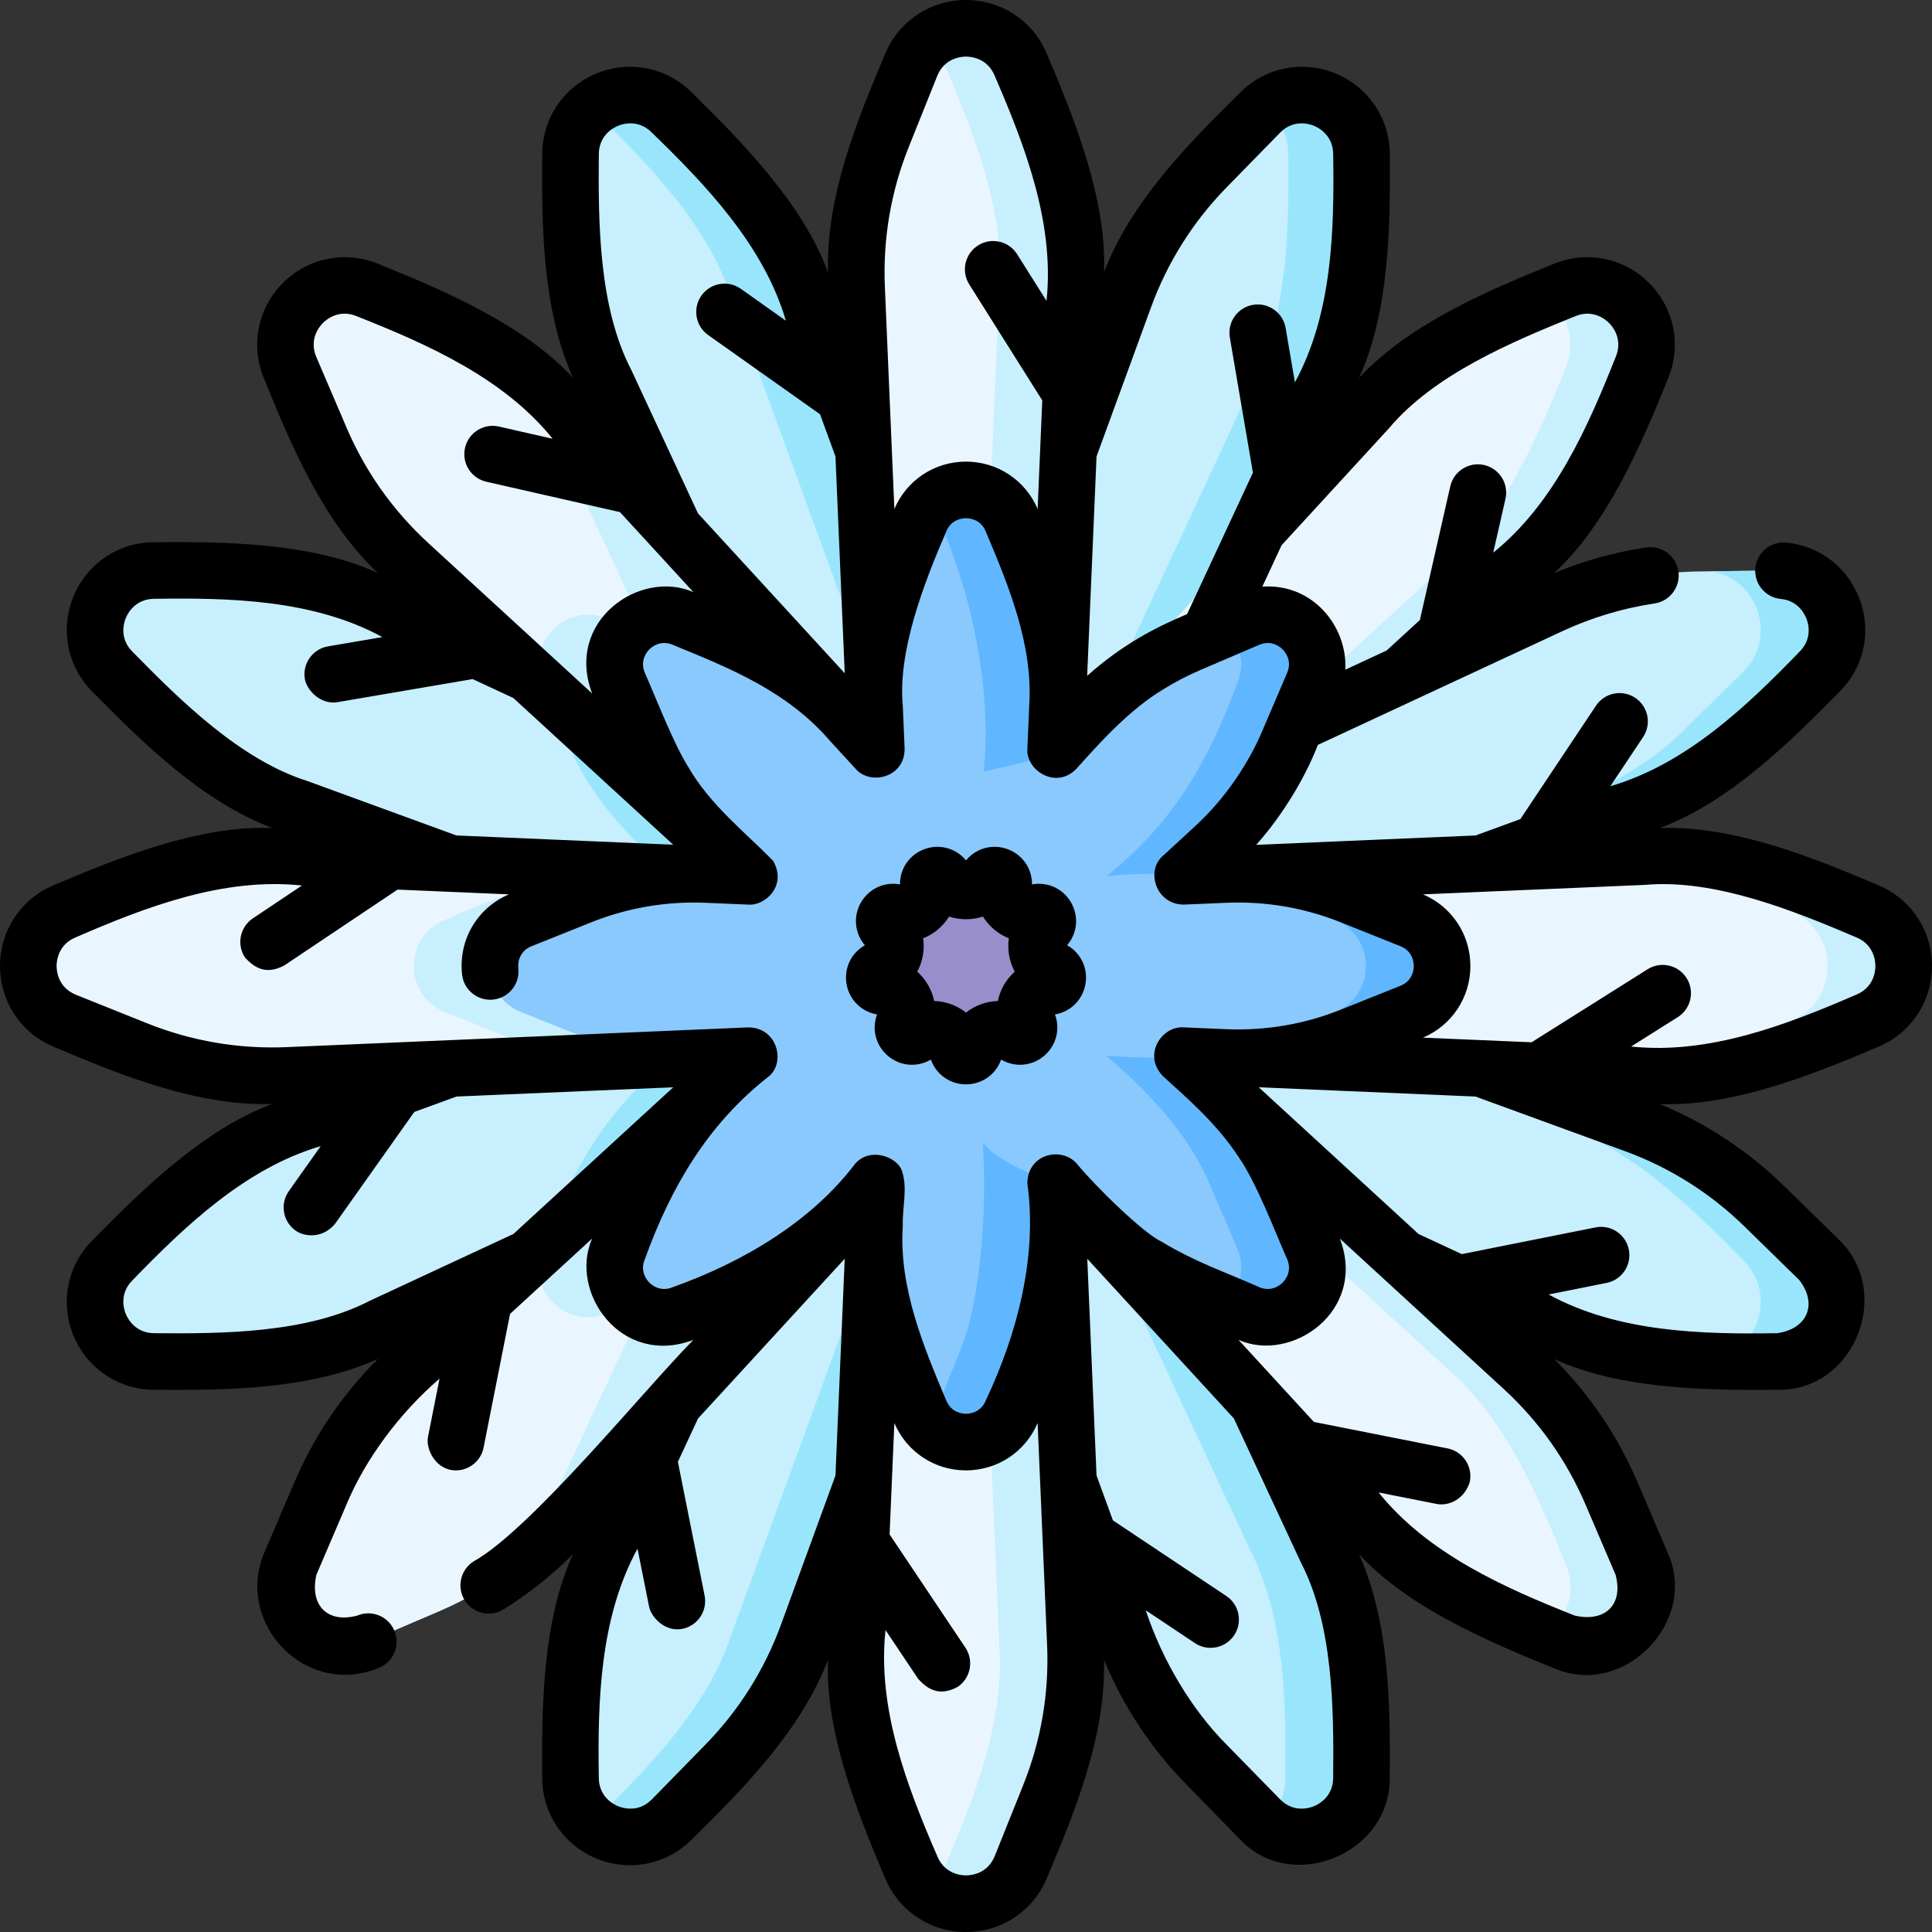 <svg id="Capa_1" enable-background="new 0 0 511.995 511.995" height="512" viewBox="0 0 511.995 511.995" width="512" xmlns="http://www.w3.org/2000/svg"><rect x="0" y="0" width="511.995" height="511.995" fill="#333333" stroke="none"/><g><g><g><g><path d="m232.837 221.727-17.45 42.12-76.77-28.02-34.41-12.56-25.24-9.22c-12.94-4.72-24.73-12.14-34.58-21.77l-14.43-14.11c-10.16-9.91-3.02-27.14 11.17-26.98l20.18.24c13.78.15 27.36 3.25 39.85 9.05l25.14 11.7 17.08 7.95z" fill="#c8effe"/></g><path d="m143.377 180.127c.13.38.27.75.43 1.13l6.64 15.51c5.65 14.17 16.58 25.66 28 35.47-14.57-1.64-27.21-.17-39.83 3.59l76.77 28.02 17.45-42.12z" fill="#99e6fc"/><g><path d="m433.023 297.944-26.041-9.504-110.377-40.294-17.446 42.119 107.311 49.919 24.364 11.33c12.489 5.809 26.071 8.903 39.851 9.054l20.179.237c14.19.167 21.329-17.065 11.176-26.981l-14.436-14.102c-9.851-9.639-21.642-17.055-34.581-21.778z" fill="#c8effe"/></g><path d="m482.041 333.822-14.436-14.102c-9.851-9.638-21.642-17.053-34.581-21.777l-26.041-9.504-110.377-40.294-2.652 6.401c35.398 12.923 105.46 38.5 118.882 43.397 19.259 6.216 35.113 21.738 49.017 35.879 9.465 9.244 3.899 24.841-8.396 26.777l17.407.204c14.191.168 21.329-17.065 11.177-26.981z" fill="#99e6fc"/></g><g><g><path d="m351.513 101.16-11.693 25.134-49.556 106.54-42.119-17.446 40.582-111.178 9.216-25.239c4.724-12.939 12.14-24.73 21.777-34.581l14.102-14.436c9.916-10.153 27.149-3.014 26.981 11.176l-.237 20.179c-.15 13.781-3.244 27.362-9.053 39.851z" fill="#c8effe"/></g><path d="m335.386 28.555c3.619 2.793 6.084 7.17 6.02 12.575.167 19.831-.067 42.017-9.29 60.031-6.711 14.42-44.932 96.594-58.116 124.937l16.264 6.737 49.556-106.54 11.693-25.134c5.809-12.489 8.903-26.071 9.054-39.851l.237-20.179c.158-13.473-15.361-20.577-25.418-12.576z" fill="#99e6fc"/><g><path d="m214.051 433.023 9.504-26.041 40.294-110.377-42.119-17.446-49.919 107.311-11.33 24.364c-5.809 12.489-8.903 26.071-9.054 39.851l-.237 20.179c-.167 14.19 17.065 21.329 26.981 11.176l14.102-14.436c9.638-9.851 17.054-21.642 21.778-34.581z" fill="#c8effe"/></g><path d="m221.73 279.16-3.261 7.011 25.193 10.435c-6.843 18.745-43.806 119.993-49.798 136.417-6.215 19.259-21.738 35.113-35.879 49.017-.379.388-.772.742-1.171 1.081 5.871 4.838 15.079 5.348 21.358-1.081l14.102-14.436c9.638-9.851 17.053-21.642 21.777-34.581l9.504-26.041 40.294-110.377z" fill="#99e6fc"/></g><g><g><path d="m232.837 290.267-89.46 41.62-17.85 8.3-24.37 11.33c-12.49 5.8-26.07 8.9-39.85 9.05l-20.18.24c-14.19.16-21.33-17.07-11.17-26.98l14.43-14.11c9.85-9.63 21.64-17.05 34.58-21.77l26.04-9.51 33.31-12.16 77.07-28.13z" fill="#c8effe"/></g><path d="m143.807 330.737c-.16.38-.31.77-.43 1.15l89.46-41.62-17.45-42.12-77.07 28.13c12.78 4.3 26.79 4.49 40.13 3.48-17.8 14.27-26.72 29.95-34.64 50.98z" fill="#99e6fc"/><g><path d="m410.834 160.481-25.134 11.694-106.54 49.556 17.446 42.119 111.178-40.582 25.239-9.216c12.939-4.724 24.73-12.14 34.581-21.777l14.436-14.102c10.153-9.916 3.014-27.149-11.176-26.981l-20.179.237c-13.78.15-27.361 3.243-39.851 9.052z" fill="#c8effe"/></g><path d="m470.865 151.191-17.407.204c12.295 1.936 17.861 17.533 8.396 26.777 0 0-14.436 14.102-14.437 14.101-14.965 16.081-39.656 23.788-59.82 30.994l-93.643 34.181 2.651 6.401 111.178-40.582 25.239-9.216c12.939-4.724 24.73-12.14 34.581-21.777l14.436-14.102c10.154-9.915 3.016-27.148-11.174-26.981z" fill="#99e6fc"/></g><g><g><path d="m214.051 78.971 9.504 26.041 40.294 110.377-42.119 17.446-49.919-107.311-11.33-24.364c-5.809-12.489-8.903-26.071-9.054-39.851l-.237-20.179c-.167-14.19 17.065-21.329 26.981-11.176l14.102 14.436c9.638 9.851 17.054 21.642 21.778 34.581z" fill="#c8effe"/></g><path d="m223.555 105.012-9.504-26.041c-4.724-12.939-12.14-24.73-21.777-34.581l-14.102-14.436c-6.279-6.429-15.487-5.918-21.358-1.081.399.338.792.693 1.171 1.081 14.141 13.904 29.663 29.758 35.879 49.017 5.992 16.424 42.955 117.672 49.798 136.417l-25.193 10.435 3.261 7.011 42.119-17.446z" fill="#99e6fc"/><g><path d="m351.513 410.834-11.693-25.134-49.556-106.54-42.119 17.446 40.582 111.178 9.216 25.239c4.724 12.939 12.14 24.73 21.777 34.581l14.102 14.436c9.916 10.153 27.149 3.014 26.981-11.176l-.237-20.179c-.15-13.78-3.244-27.361-9.053-39.851z" fill="#c8effe"/></g><path d="m360.567 450.686c-.151-13.781-3.245-27.362-9.054-39.851l-11.693-25.135-49.556-106.54-16.926 7.011c13.303 28.601 51.3 110.291 57.988 124.663 9.223 18.013 9.458 40.2 9.29 60.031.061 5.205-2.223 9.455-5.623 12.257 10.04 8.507 25.971 1.391 25.81-12.257z" fill="#99e6fc"/></g><g><g><path d="m284.989 76.394-1.185 27.695-5.013 117.395h-45.589l-5.053-118.245-1.144-26.845c-.587-13.762 1.752-27.493 6.886-40.283l7.504-18.734c5.276-13.174 23.929-13.174 29.204 0l7.504 18.734c5.134 12.79 7.473 26.522 6.886 40.283z" fill="#eaf6ff"/></g><path d="m278.103 36.112-7.504-18.734c-4.23-10.564-17.057-12.648-24.696-6.271 1.888 1.576 3.463 3.66 4.509 6.271 7.744 18.257 16.017 38.845 14.39 59.016-.749 17.467-5.346 125.153-6.197 145.09h20.187l5.013-117.395 1.185-27.695c.586-13.761-1.753-27.493-6.887-40.282z" fill="#c8effe"/><g><path d="m284.989 435.6-1.185-27.695-5.013-117.395h-45.589l-5.053 118.245-1.144 26.845c-.587 13.762 1.752 27.493 6.886 40.283l7.504 18.734c5.276 13.174 23.929 13.174 29.204 0l7.504-18.734c5.134-12.79 7.473-26.521 6.886-40.283z" fill="#eaf6ff"/></g><path d="m284.989 435.6-1.185-27.695-5.013-117.395h-20.187c.852 19.937 5.448 127.623 6.197 145.09 1.628 20.172-6.646 40.759-14.39 59.016-1.045 2.61-2.621 4.695-4.509 6.271 7.639 6.378 20.465 4.293 24.696-6.271l7.504-18.734c5.135-12.789 7.474-26.52 6.887-40.282z" fill="#c8effe"/></g><g><g><path d="m435.6 284.989-27.695-1.185-117.395-5.013v-45.589l118.245-5.053 26.845-1.144c13.762-.587 27.493 1.752 40.283 6.886l18.734 7.504c13.174 5.276 13.174 23.929 0 29.204l-18.734 7.504c-12.79 5.134-26.521 7.473-40.283 6.886z" fill="#eaf6ff"/></g><path d="m494.617 241.395-18.734-7.504c-12.79-5.134-26.521-7.473-40.282-6.886l-9.101.388c10.28.647 20.31 2.438 29.196 6.499 0-.001 18.734 7.503 18.734 7.503 13.174 5.276 13.174 23.929 0 29.204-14.168 6.009-29.739 12.334-45.43 14.107l6.601.282c13.762.587 27.493-1.752 40.282-6.886l18.734-7.504c13.174-5.274 13.174-23.927 0-29.203z" fill="#c8effe"/><g><path d="m221.487 233.207v45.58l-44.16 1.89-73.24 3.13-27.69 1.18c-13.76.59-27.5-1.75-40.29-6.88l-18.73-7.51c-13.17-5.27-13.17-23.93 0-29.2l18.73-7.51c12.79-5.13 26.53-7.47 40.29-6.88l26.84 1.14 74.16 3.17z" fill="#eaf6ff"/></g><path d="m177.397 231.317c.35.31.7.62 1.05.92-22.43-2.53-40.3 2.33-60.54 11.55-11.02 4.41-11.02 20.01 0 24.42l15.66 6.27c14.01 6.03 29.87 6.42 44.88 5.28-.38.3-.75.61-1.12.92l44.16-1.89v-45.58z" fill="#c8effe"/></g><g><g><path d="m247.707 215.477-32.23 32.23-71.21-65.37-15.98-14.67-19.79-18.17c-10.15-9.31-18.2-20.68-23.61-33.35l-7.94-18.55c-5.59-13.05 7.6-26.24 20.65-20.65l18.55 7.94c8.45 3.61 16.32 8.39 23.38 14.19 3.54 2.89 6.86 6.03 9.97 9.42l18.75 20.42 43.7 47.61 29.09 31.68z" fill="#eaf6ff"/></g><path d="m241.037 208.207-29.09-31.68c-.64 7.37-.45 14.83.1 22.1-14.27-17.8-29.95-26.72-50.98-34.63-10.9-4.67-21.93 6.35-17.26 17.26l.46 1.08 71.21 65.37 32.23-32.23z" fill="#c8effe"/><g><path d="m243.657 215.387-42.11 17.45-49.92-107.31c-3.92-8.29-8.36-17.22-12.1-26.45 3.54 2.89 6.86 6.03 9.97 9.42l18.75 20.42 72.79 79.29c1.1 3.01 1.99 5.45 2.62 7.18z" fill="#c8effe"/></g><g><path d="m403.496 362.496-20.421-18.746-86.555-79.466-32.236 32.236 80.039 87.185 18.173 19.791c9.316 10.146 20.679 18.202 33.353 23.615l18.553 7.941c13.046 5.585 26.236-7.604 20.651-20.651l-7.941-18.553c-5.414-12.673-13.47-24.037-23.616-33.352z" fill="#eaf6ff"/></g><path d="m435.052 414.401-7.941-18.553c-5.413-12.674-13.469-24.037-23.615-33.353l-20.422-18.746-86.555-79.466-9.662 9.662c26.472 24.304 85.5 78.499 96.452 88.55 15.414 13.112 24.121 33.52 31.556 51.906 3.127 7.305.366 14.653-4.958 18.727l4.495 1.924c13.045 5.585 26.235-7.604 20.65-20.651z" fill="#c8effe"/></g><g><g><path d="m403.496 149.499-20.421 18.746-86.555 79.466-32.236-32.236 80.039-87.185 18.173-19.791c9.316-10.146 20.679-18.202 33.353-23.615l18.553-7.941c13.046-5.585 26.236 7.604 20.651 20.651l-7.941 18.553c-5.414 12.673-13.47 24.036-23.616 33.352z" fill="#eaf6ff"/></g><path d="m414.401 76.943-4.495 1.924c5.325 4.074 8.086 11.422 4.958 18.727-7.434 18.385-16.141 38.793-31.556 51.906-10.952 10.051-69.98 64.246-96.452 88.55l9.662 9.662 86.555-79.466 20.422-18.746c10.146-9.316 18.202-20.679 23.615-33.353l7.941-18.553c5.586-13.047-7.604-26.236-20.65-20.651z" fill="#c8effe"/><g><path d="m247.707 296.517-6.67 7.27-29.06 31.65-43.73 47.64-18.75 20.42c-3.11 3.39-6.43 6.53-9.97 9.42-7.06 5.8-14.93 10.58-23.38 14.19l-18.55 7.94c-13.05 5.59-26.24-7.6-20.65-20.65l7.94-18.55c5.41-12.67 13.46-24.04 23.61-33.35l19.79-18.17 15.91-14.6 71.28-65.44z" fill="#eaf6ff"/></g><path d="m215.477 264.287-71.28 65.44c-.13.33-.26.67-.39 1.01-4.67 10.91 6.36 21.93 17.26 17.26l15.52-6.63c14.16-5.65 25.66-16.59 35.46-28-.88 7.81-.86 15.07-.07 22.07l29.06-31.65 6.67-7.27z" fill="#c8effe"/><g><path d="m243.657 296.607c-.63 1.73-1.52 4.17-2.62 7.18l-72.79 79.29-18.75 20.42c-3.11 3.39-6.43 6.53-9.97 9.42 3.74-9.23 8.18-18.16 12.1-26.45l49.92-107.31z" fill="#c8effe"/></g></g><path d="m373.907 243.787-15.67-6.27c-10.69-4.3-22.17-6.25-33.68-5.76l-11.19.48 8.25-7.58c8.48-7.79 15.22-17.29 19.75-27.89l6.63-15.51c4.67-10.91-6.35-21.93-17.26-17.26l-15.51 6.63c-10.6 4.53-20.1 11.27-27.89 19.75l-6.49 7.07-1.09 1.18.48-11.19c.49-11.51-1.46-22.99-5.76-33.68l-6.27-15.67c-3.68-9.19-15.17-10.71-21.42-4.55-1.24 1.22-2.27 2.73-3 4.55l-6.27 15.67c-4.3 10.69-6.25 22.17-5.76 33.68l.48 11.19-7.58-8.25c-7.79-8.48-17.29-15.22-27.89-19.75l-15.51-6.63c-10.91-4.67-21.93 6.35-17.26 17.26l6.63 15.51c4.53 10.6 11.27 20.1 19.75 27.89l8.25 7.58-11.19-.48c-11.51-.49-22.99 1.46-33.68 5.76l-15.67 6.27c-11.01 4.41-11.01 20.01 0 24.42l15.67 6.27c10.69 4.3 22.17 6.25 33.68 5.76l11.19-.48-8.25 7.58c-8.48 7.79-15.22 17.29-19.75 27.89l-6.63 15.51c-4.67 10.91 6.35 21.93 17.26 17.26l15.51-6.63c10.6-4.53 20.1-11.27 27.89-19.75l7.58-8.25-.48 11.19c-.49 11.51 1.46 22.99 5.76 33.68l6.27 15.67c.54 1.36 1.27 2.55 2.13 3.57-.01.01-.01.01-.01.01.11.14.23.28.36.42.12.13.25.27.38.41.04.04.09.08.13.13 6.25 6.17 17.75 4.66 21.43-4.54l6.27-15.67c4.3-10.69 6.25-22.17 5.76-33.68l-.48-11.2 1.78 1.94 5.8 6.32c7.79 8.48 17.29 15.22 27.89 19.75l15.51 6.63c10.91 4.67 21.93-6.35 17.26-17.26l-6.63-15.51c-4.53-10.6-11.27-20.1-19.75-27.89l-8.25-7.58 11.19.48c11.51.49 22.99-1.46 33.68-5.76l15.67-6.27c11.01-4.41 11.01-20.01 0-24.42z" fill="#8ac9fe"/><g fill="#60b7ff"><path d="m280.237 187.437-.48 11.19c-5.78 3.34-12.052 4.169-19.09 5.87 2.46-21.8-3.59-50.38-13.88-70.96 6.25-6.16 17.74-4.64 21.42 4.55l6.27 15.67c4.3 10.69 6.25 22.17 5.76 33.68z"/><path d="m280.847 197.447c-.31.53-.66.93-1.09 1.18z"/><path d="m327.814 181.258c-7.918 21.031-16.835 36.712-34.638 50.977 7.211-.812 13.947-.852 20.445-.237l7.997-7.341c8.483-7.789 15.218-17.29 19.744-27.886l6.639-15.512c4.67-10.908-6.358-21.935-17.266-17.266l-5.967 2.554c3.711 3.525 5.435 9.131 3.046 14.711z"/><path d="m373.903 243.789-15.663-6.274c-10.693-4.293-22.174-6.248-33.68-5.757l-9.445.403c13.136 1.455 25.359 5.6 38.601 11.628 11.015 4.411 11.015 20.007 0 24.418 0 0-15.663 6.274-15.663 6.273-7.179 3.084-14.835 4.686-22.612 5.368l9.119.39c11.506.491 22.987-1.465 33.68-5.757l15.663-6.274c11.014-4.412 11.014-20.007 0-24.418z"/><path d="m341.363 315.224c-4.526-10.597-11.261-20.098-19.744-27.886l-8.001-7.347c-6.82.473-13.712.276-20.44-.233 11.412 9.807 22.352 21.299 27.999 35.466l6.639 15.512c2.389 5.581.664 11.187-3.046 14.712l5.967 2.554c10.908 4.67 21.935-6.358 17.266-17.266z"/><path d="m280.237 324.557c.49 11.51-1.46 22.99-5.76 33.68l-6.27 15.67c-3.68 9.2-15.18 10.71-21.43 4.54-.04-.05-.09-.09-.13-.13-.13-.14-.26-.28-.38-.41-.13-.14-.25-.28-.36-.42.85-1.02 1.56-2.22 2.11-3.58l6.28-15.67c6.02-14.01 7.26-40.44 6.12-55.45 4.08 5.09 13.49 8.73 19.34 10.57z"/><path d="m281.537 315.297-1.78-1.94c.79.25 1.35.96 1.78 1.94z"/></g><path d="m250.39 233.031c-1.365-2.153-4.702-.939-4.363 1.588.647 4.826-3.95 8.683-8.59 7.208-2.43-.772-4.205 2.303-2.321 4.021 3.598 3.281 2.556 9.191-1.947 11.043-2.358.97-1.741 4.467.806 4.572 4.865.201 7.866 5.398 5.607 9.711-1.183 2.259 1.538 4.541 3.557 2.984 3.856-2.973 9.495-.921 10.537 3.835.546 2.49 4.097 2.49 4.643 0 1.043-4.756 6.681-6.809 10.537-3.835 2.019 1.557 4.739-.726 3.557-2.984-2.259-4.314.742-9.511 5.607-9.711 2.547-.105 3.164-3.602.806-4.572-4.503-1.853-5.545-7.762-1.947-11.043 1.884-1.718.108-4.793-2.321-4.021-4.64 1.475-9.237-2.382-8.59-7.208.339-2.527-2.998-3.741-4.363-1.588-2.607 4.113-8.608 4.113-11.215 0z" fill="#978ecb"/></g><g><path d="m497.409 234.437c-17.569-7.438-37.659-15.567-57.547-15.013 17.972-6.623 34.314-22.546 47.413-35.888 6.552-6.392 8.732-15.712 5.69-24.324-3.058-8.658-10.574-14.566-19.616-15.419-4.128-.389-7.782 2.639-8.171 6.763s2.639 7.782 6.763 8.171c4.747.447 6.467 4.308 6.881 5.48.522 1.48 1.372 5.281-2.027 8.598-13.868 14.342-30.01 29.707-50.052 35.553l8.686-13.023c2.299-3.445 1.368-8.103-2.078-10.4-3.446-2.301-8.104-1.368-10.4 2.078l-20.046 30.055-11.865 4.335-58.147 2.486c3.402-3.703 11.389-13.778 16.363-26.491l64.742-30.117c7.785-3.615 16.023-6.094 24.486-7.366 4.096-.616 6.917-4.436 6.302-8.532-.616-4.096-4.434-6.915-8.532-6.302-8.372 1.259-16.551 3.54-24.384 6.772 14.073-12.995 23.062-33.971 30.074-51.302 3.761-8.78 1.827-18.817-4.926-25.57-6.753-6.754-16.789-8.689-25.57-4.927-17.677 7.174-37.7 15.652-51.293 30.064 7.998-17.357 8.317-40.258 8.154-58.905.108-9.553-5.526-18.085-14.355-21.735-8.823-3.647-18.827-1.589-25.485 5.237-13.606 13.386-28.844 28.891-35.895 47.42.76-19.06-7.709-40.39-15.01-57.543-3.55-8.864-12.014-14.592-21.566-14.592-.001 0 0 0 0 0-9.552 0-18.017 5.728-21.562 14.586-7.437 17.568-15.565 37.662-15.012 57.547-6.623-17.971-22.546-34.315-35.888-47.413-6.665-6.833-16.671-8.893-25.493-5.243-8.829 3.651-14.463 12.183-14.355 21.739-.131 19.083.033 40.707 8.154 58.901-12.99-14.065-33.965-23.056-51.291-30.064-8.781-3.762-18.818-1.827-25.571 4.926-6.753 6.754-8.687 16.791-4.927 25.569 7.175 17.678 15.653 37.7 30.065 51.295-17.353-7.998-40.259-8.319-58.905-8.154-9.568-.138-18.084 5.527-21.735 14.354-3.648 8.821-1.59 18.828 5.237 25.486 13.387 13.605 28.889 28.843 47.418 35.895-19.065-.759-40.388 7.708-57.541 15.011-8.864 3.546-14.592 12.01-14.592 21.562s5.728 18.017 14.586 21.561c17.562 7.433 37.65 15.567 57.526 15.021-17.962 6.624-34.3 22.543-47.392 35.879-6.833 6.665-8.892 16.672-5.244 25.493 3.616 8.745 12.022 14.356 21.47 14.356 19.168.125 40.895.006 59.17-8.156-9.425 9.425-16.862 20.418-22.125 32.744l-7.939 18.549c-7.938 18.473 10.81 38.744 30.497 30.497 3.808-1.631 5.572-6.04 3.941-9.848-1.63-3.809-6.041-5.57-9.847-3.941-7.973 2.109-12.592-2.819-10.802-10.804l7.942-18.557c5.046-12.202 14.241-24.442 24.696-33.443l-3.041 15.357c-.714 3.359 2.111 8.966 7.365 8.958 3.507 0 6.642-2.473 7.349-6.044l7.016-35.428 21.752-19.969c-6.227 14.164 7.64 34.111 26.829 26.859-12.521 12.62-42.995 50.193-58.21 58.681-3.511 2.198-4.574 6.826-2.376 10.337s6.826 4.574 10.337 2.376c6.652-4.165 12.802-9.076 18.347-14.613-8.003 17.361-8.325 40.267-8.16 58.92-.108 9.553 5.527 18.084 14.355 21.735 2.898 1.198 5.923 1.781 8.917 1.781 6.117-.001 12.099-2.435 16.569-7.019 13.605-13.387 28.843-28.89 35.895-47.418-.758 19.063 7.708 40.388 15.01 57.541 3.547 8.864 12.011 14.592 21.564 14.591 9.552 0 18.016-5.728 21.56-14.586 7.437-17.567 15.567-37.666 15.012-57.548 5.104 12.32 12.412 23.404 21.785 32.99l14.104 14.423c13.557 14.821 40.262 4.157 39.848-16.495.132-19.084-.033-40.705-8.154-58.901 12.99 14.066 33.967 23.056 51.293 30.064 18.841 8.476 38.811-12.279 30.496-30.495l-7.938-18.545c-5.265-12.332-12.704-23.326-22.127-32.75 17.354 7.998 40.259 8.319 58.906 8.154 20.495.636 31.193-25.696 16.498-39.841l-14.431-14.11c-9.58-9.367-20.657-16.673-32.968-21.776 19.055.752 40.375-7.723 57.521-15.019 8.864-3.546 14.591-12.01 14.591-21.562s-5.725-18.015-14.584-21.559zm-129.384-120.87c12.013-14.332 32.55-22.938 49.325-29.725 4.749-2.038 8.136.819 9.06 1.744.923.924 3.778 4.307 1.743 9.06-7.314 18.442-16.261 38.794-32.434 51.813l3.239-14.25c.918-4.039-1.612-8.058-5.651-8.976-4.037-.913-8.057 1.612-8.976 5.651l-8.052 35.423-8.79 8.071-10.973 5.101c.624-11.379-8.591-22.96-21.991-22.012l5.107-10.979zm-42.945-63.937 14.117-14.437c3.603-3.693 7.816-2.354 9.022-1.855 1.208.5 5.146 2.532 5.089 7.7.29 19.824-.175 41.988-10.144 60.293l-2.461-14.409c-.697-4.083-4.572-6.833-8.655-6.13-4.083.697-6.828 4.572-6.13 8.655l6.117 35.808c-4.009 8.612-13.333 28.651-17.437 37.483-8.914 3.75-17.403 8.283-26.491 16.363l2.483-58.132 14.404-39.433c4.385-12.024 11.144-22.758 20.086-31.906zm-84.231-10.731 7.512-18.735c1.917-4.791 6.33-5.164 7.637-5.163 1.307 0 5.72.372 7.639 5.168 7.857 18.171 15.898 38.824 13.701 59.573l-7.784-12.364c-2.207-3.506-6.839-4.556-10.343-2.351-3.505 2.207-4.558 6.837-2.351 10.343l19.351 30.737-1.229 28.776c-3.254-7.636-10.649-12.55-18.984-12.55-8.336 0-15.731 4.916-18.985 12.552l-2.513-58.809c-.548-12.798 1.587-25.307 6.349-37.177zm-77.074-5.561c1.205-.498 5.421-1.837 9.03 1.862 14.253 13.804 29.613 29.867 35.458 49.792l-11.924-8.445c-3.38-2.395-8.061-1.595-10.455 1.785-2.394 3.381-1.594 8.062 1.786 10.455l29.649 20.997 4.085 11.185 2.454 57.446-38.892-42.369-17.687-38.048c-8.613-16.575-8.75-38.896-8.592-56.957-.059-5.171 3.88-7.203 5.088-7.703zm-71.993 79.859-7.941-18.553c-2.035-4.751.82-8.135 1.744-9.058.924-.924 4.308-3.78 9.061-1.743 18.441 7.312 38.797 16.261 51.811 32.433l-14.248-3.239c-4.038-.915-8.058 1.612-8.976 5.651s1.612 8.058 5.651 8.976l35.416 8.05 19.461 21.202c-14.144-6.215-34.123 7.647-26.838 26.858l-43.355-39.805c-9.43-8.646-16.758-18.998-21.786-30.772zm-56.588 59.601c-3.694-3.603-2.354-7.817-1.856-9.022.496-1.2 2.502-5.089 7.587-5.089 19.856-.29 42.073.156 60.405 10.144l-14.408 2.461c-4.083.697-6.828 4.572-6.13 8.655.465 2.842 4.074 6.883 8.656 6.13l35.807-6.116 10.802 5.026 42.357 38.872-57.456-2.455-39.422-14.403c-17.851-5.625-33.658-21.287-46.342-34.203zm3.705 98.349-18.735-7.513c-4.791-1.917-5.164-6.33-5.164-7.637s.373-5.72 5.169-7.639c18.262-7.916 38.993-15.929 59.85-13.69l-13.008 8.708c-3.442 2.304-4.365 6.962-2.061 10.404 2.088 2.214 5.187 4.89 10.404 2.061l30.011-20.09 29.521 1.261c-8.426 3.585-13.415 12.047-12.436 21.222.439 4.119 4.135 7.097 8.252 6.663 4.119-.439 7.102-4.134 6.663-8.253-.222-2.08.585-4.721 3.516-5.895l15.669-6.275c9.753-3.915 20.04-5.673 30.566-5.225l11.196.478c4.463.372 10.369-5.054 6.554-11.628-7.323-7.485-16.716-14.804-22.462-24.846-3.765-5.874-8.531-18.185-11.512-24.948-1.397-3.263.562-5.584 1.196-6.218s2.958-2.592 6.219-1.195c14.871 6.108 30.238 12.14 41.761 25.574l6.643 7.234c3.884 4.579 13.157 2.38 13.018-5.392l-.478-11.194c-1.396-14.498 5.593-32.582 11.5-46.235 1.319-3.293 4.349-3.549 5.247-3.549s3.928.256 5.247 3.549c5.922 14.048 12.607 29.996 11.499 46.234l-.479 11.196c-.513 5.823 7.623 11.065 13.018 5.393 6.066-6.777 13.974-15.616 22.999-21.026 3.146-1.95 6.443-3.676 9.894-5.151 3.062-1.312 12.114-5.182 15.513-6.635 3.264-1.394 5.585.563 6.219 1.196.634.634 2.593 2.955 1.194 6.221-1.651 3.865-4.895 11.45-6.636 15.516-3.189 7.566-8.892 16.551-16.129 23.574-.027.138-9.481 8.794-10.046 9.31-4.78 3.931-2.014 12.979 5.392 13.019l11.196-.478c10.535-.452 20.814 1.31 30.573 5.227l15.663 6.274c3.293 1.318 3.549 4.349 3.549 5.246s-.256 3.928-3.549 5.247l-15.669 6.275c-9.753 3.915-20.034 5.675-30.565 5.225l-11.195-.479c-5.877-.438-11.016 7.426-5.395 13.018 6.944 6.292 14.423 12.818 20.052 21.487 4.595 6.62 9.387 19.259 12.761 26.919 1.396 3.263-.562 5.584-1.196 6.218-.635.634-2.959 2.592-6.222 1.194-8.823-3.955-16.873-6.586-25.882-12.067-4.689-2.124-17.327-14.428-22.52-20.744-4.085-4.534-13.059-2.474-13.019 5.392 2.705 19.424-2.761 40.015-11.021 57.434-1.318 3.293-4.349 3.549-5.246 3.549s-3.928-.256-5.247-3.55c-5.924-14.049-12.609-29.992-11.5-46.234-.186-4.966 1.44-10.215-.356-14.924-1.315-3.238-8.072-6.088-12.185-1.664-11.503 15.231-29.424 26.048-48.403 32.812-3.265 1.396-5.584-.562-6.218-1.196s-2.593-2.955-1.196-6.219c6.71-18.519 16.281-35.484 32.812-48.405 4.479-3.591 2.475-12.956-5.394-13.018l-122.234 5.229c-12.797.555-25.308-1.587-37.178-6.347zm97.169 55.862-38.07 17.706c-16.611 8.633-38.967 8.748-57.069 8.593-5.088 0-7.095-3.89-7.591-5.089-.499-1.205-1.838-5.42 1.863-9.029 13.803-14.252 29.865-29.613 49.79-35.457l-8.443 11.922c-2.394 3.381-1.594 8.062 1.786 10.455 2.221 1.614 7.049 2.285 10.455-1.785l20.995-29.646 11.199-4.089 57.434-2.454zm50.847 135.356-14.117 14.435c-3.604 3.695-7.818 2.354-9.023 1.856-1.208-.5-5.147-2.532-5.088-7.7-.31-19.932.211-42.158 10.259-60.546l3.069 15.359c.58 2.832 4.246 6.805 8.824 5.885 4.062-.812 6.697-4.762 5.885-8.824l-7.08-35.433 5.333-11.471 38.882-42.348-2.454 57.448-14.403 39.433c-4.387 12.024-11.146 22.759-20.087 31.906zm84.231 10.731-7.512 18.735c-1.917 4.791-6.33 5.163-7.637 5.163-1.307.001-5.72-.372-7.639-5.168-7.915-18.263-15.931-38.992-13.69-59.851l8.708 13.008c2.088 2.214 5.187 4.89 10.404 2.061 3.442-2.304 4.365-6.962 2.061-10.404l-20.09-30.011 1.261-29.519c3.254 7.638 10.649 12.553 18.985 12.553 8.337 0 15.733-4.916 18.985-12.553l2.511 58.808c.55 12.797-1.585 25.306-6.347 37.178zm77.073 5.56c-1.205.497-5.419 1.84-9.029-1.862l-14.109-14.43c-9.335-9.332-17.125-22.516-21.444-35.622l13.023 8.686c1.278.854 2.725 1.262 4.154 1.262 2.423 0 4.801-1.173 6.246-3.34 2.299-3.445 1.368-8.103-2.078-10.4l-30.052-20.043-4.339-11.88-2.455-57.448 38.852 42.325 17.727 38.092c8.615 16.577 8.751 38.895 8.593 56.957.058 5.171-3.881 7.203-5.089 7.703zm71.993-79.858 7.94 18.553c2.104 7.974-2.818 12.59-10.805 10.802-18.547-7.339-38.938-16.359-51.998-32.638l15.357 3.041c3.162.634 7.437-1.195 8.814-5.9.805-4.063-1.837-8.01-5.9-8.814l-35.43-7.017-19.97-21.752c13.986 6.234 34.16-7.563 26.862-26.828l43.346 39.78c9.428 8.647 16.756 18.999 21.784 30.773zm56.588-59.601c5.008 6.426 2.123 12.996-5.844 14.111-19.932.31-42.16-.212-60.546-10.26l15.358-3.068c4.062-.812 6.696-4.762 5.885-8.824-.811-4.061-4.754-6.702-8.824-5.885l-35.434 7.079-11.47-5.332-42.349-38.882 57.436 2.454 39.444 14.404c12.026 4.386 22.761 11.145 31.907 20.086zm15.027-75.561c-18.173 7.859-38.816 15.897-59.574 13.702l12.365-7.785c3.505-2.207 4.558-6.837 2.351-10.343-2.208-3.507-6.839-4.556-10.343-2.351l-30.738 19.352-28.775-1.229c7.636-3.254 12.551-10.649 12.551-18.985 0-8.337-4.917-15.734-12.556-18.986l58.811-2.511c18.468-1.634 39.368 6.8 55.913 13.86 4.791 1.917 5.163 6.33 5.163 7.637s-.372 5.72-5.168 7.639z"/><path d="m232.429 268.83c-1.464 3.892-.353 8.275 2.91 11.013 3.262 2.739 7.772 3.072 11.351.953 1.379 3.922 5.049 6.566 9.308 6.566s7.929-2.645 9.308-6.566c3.58 2.119 8.091 1.783 11.352-.953 3.262-2.737 4.372-7.121 2.908-11.012 4.103-.679 7.345-3.834 8.084-8.028.738-4.194-1.229-8.268-4.852-10.306 2.707-3.155 3.162-7.655 1.033-11.344-2.13-3.688-6.256-5.54-10.34-4.777.044-4.156-2.499-7.896-6.5-9.354-3.999-1.457-8.354-.228-10.993 2.986-2.639-3.213-6.99-4.445-10.992-2.986-4.001 1.456-6.545 5.195-6.501 9.354-4.086-.763-8.211 1.09-10.341 4.778-2.129 3.688-1.673 8.188 1.033 11.344-3.623 2.039-5.59 6.111-4.851 10.305s3.98 7.349 8.083 8.027zm12.137-15.624c.27-1.528.286-3.061.067-4.544 1.395-.553 2.714-1.333 3.904-2.332 1.189-.998 2.186-2.16 2.972-3.438 2.847.947 6.131.947 8.976 0 .786 1.277 1.783 2.439 2.972 3.438 1.19.999 2.51 1.779 3.904 2.332-.219 1.483-.202 3.016.067 4.545s.778 2.975 1.492 4.295c-1.122.996-2.095 2.18-2.871 3.524-.776 1.346-1.315 2.779-1.617 4.249-1.499.042-3.005.324-4.463.854-1.46.531-2.796 1.283-3.972 2.216-1.176-.933-2.511-1.684-3.97-2.215s-2.965-.814-4.465-.855c-.302-1.47-.841-2.904-1.618-4.249-.776-1.345-1.749-2.529-2.87-3.524.715-1.32 1.223-2.765 1.492-4.296z"/></g></g></svg>